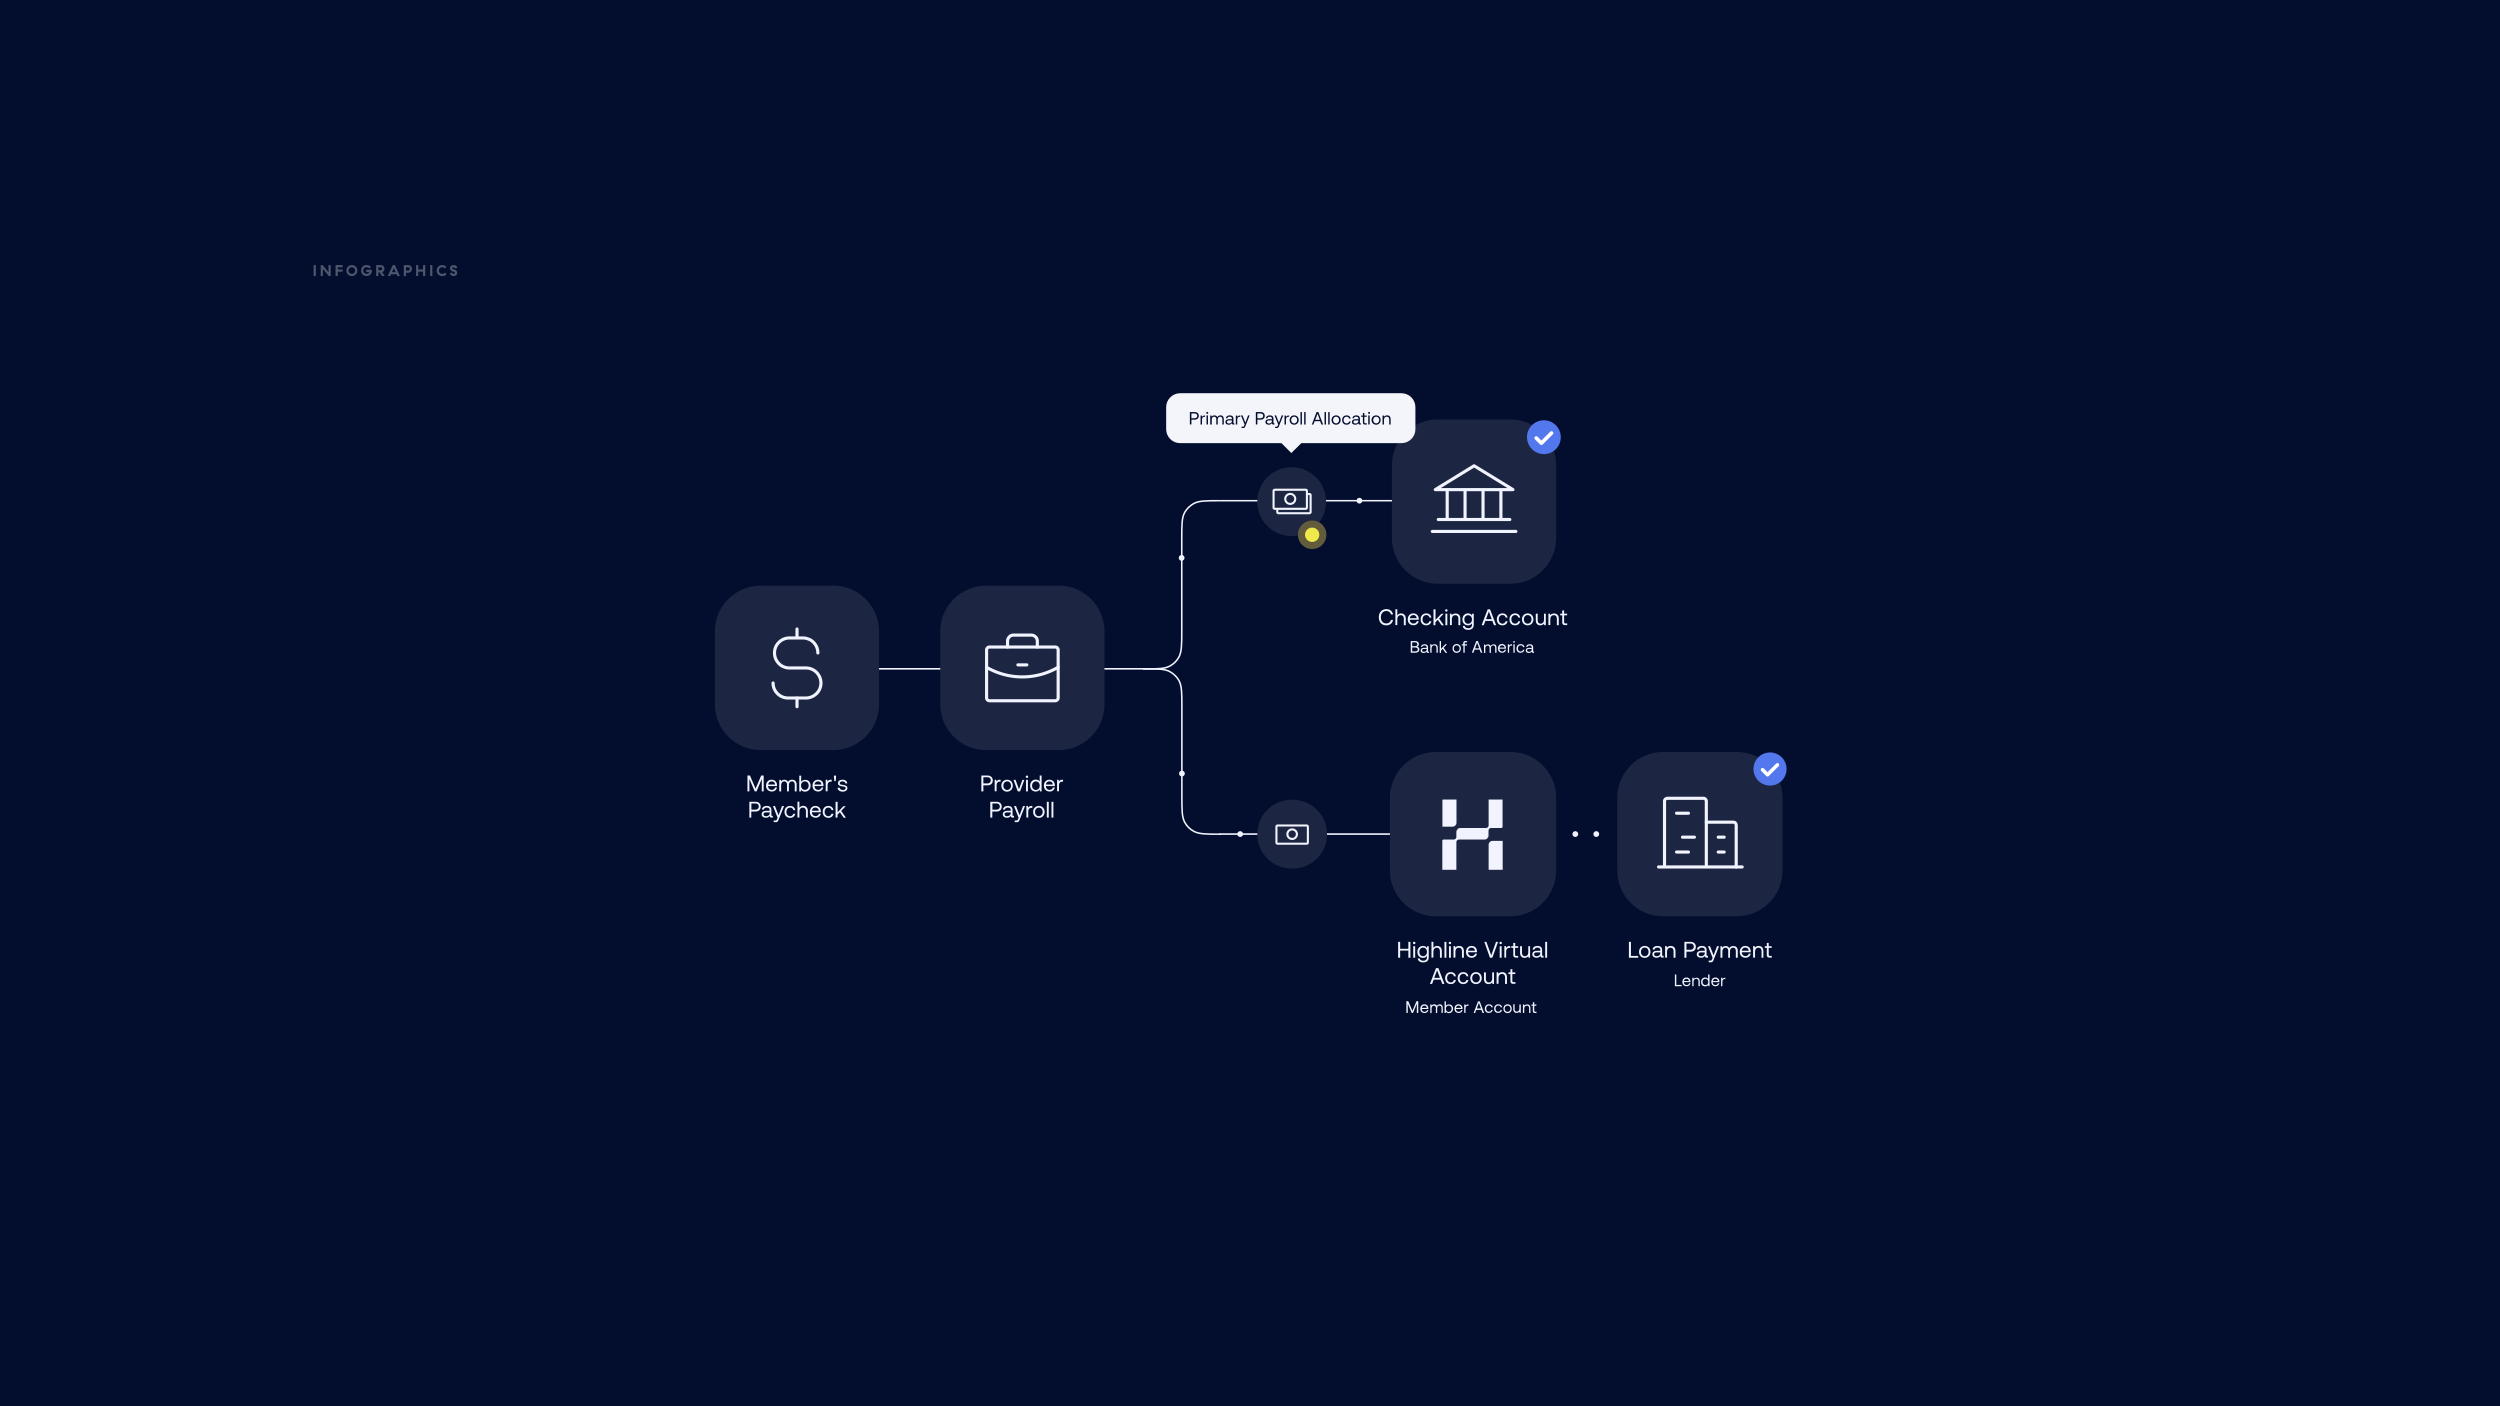 <svg width="1920" height="1080" fill="none" xmlns="http://www.w3.org/2000/svg"><path fill="#030E2E" d="M0 0h1920v1080H0z"/><path d="M937.682 384.536h144.498M625.273 513.647h253.055M878.328 513.647c10.975 0 16.462 0 20.486 2.379 2.652 1.556 4.939 3.752 6.493 6.405 2.378 4.118 2.378 9.608 2.378 20.589v68.261c0 10.98 0 16.471 2.378 20.588 1.555 2.654 3.749 4.941 6.493 6.406 4.116 2.379 9.603 2.379 20.486 2.379" stroke="#F1F4FE" stroke-width="1.2" stroke-linecap="round" stroke-linejoin="round"/><path d="M936.95 384.536c-10.974 0-16.462 0-20.486 2.379-2.652 1.556-4.938 3.752-6.493 6.405-2.378 4.118-2.378 9.608-2.378 20.588v70.458c0 10.98 0 16.471-2.378 20.588-1.554 2.654-3.749 4.941-6.493 6.405-4.115 2.38-9.603 2.379-20.486 2.379" stroke="#F1F4FE" stroke-width="1.2" stroke-linecap="round" stroke-linejoin="round"/><path d="M574.059 595.634h1.92l4.299 10.065 4.298-10.065h1.92v12.17h-1.463v-9.608l-4.024 9.608h-1.372l-4.115-9.608v9.608h-1.463v-12.17ZM588.326 603.412c0-2.654 1.738-4.575 4.207-4.575s4.116 1.555 4.207 4.209v.64h-6.859v.092c.091 1.647 1.097 2.836 2.835 2.836 1.28 0 2.195-.64 2.561-1.83h1.463c-.366 1.739-1.829 3.111-3.841 3.111-2.835 0-4.573-1.83-4.573-4.483Zm6.951-.915c-.183-1.556-1.189-2.379-2.652-2.379-1.281 0-2.47.915-2.653 2.379h5.305ZM611.829 602.68v5.124h-1.463v-5.033c0-1.738-.732-2.653-2.104-2.653-1.463 0-2.378 1.098-2.378 2.928v4.758h-1.463v-5.033c0-1.738-.823-2.653-2.103-2.653-1.464 0-2.378 1.189-2.378 3.019v4.667h-1.463v-8.876h1.188l.183 1.19c.458-.641 1.189-1.281 2.561-1.281 1.189 0 2.286.549 2.835 1.647.549-.915 1.463-1.647 3.11-1.647 1.92 0 3.475 1.098 3.475 3.843ZM622.53 603.412c0 2.745-1.829 4.575-4.298 4.575-1.464 0-2.47-.641-3.018-1.464l-.183 1.372h-1.189v-12.17h1.463v4.759c.549-.824 1.555-1.556 3.018-1.556 2.378-.091 4.207 1.556 4.207 4.484Zm-1.463 0c0-1.922-1.189-3.294-2.927-3.294-1.737 0-2.926 1.372-2.926 3.202 0 1.922 1.189 3.294 2.926 3.294 1.738 0 2.927-1.281 2.927-3.202ZM623.992 603.412c0-2.654 1.738-4.575 4.207-4.575s4.116 1.555 4.207 4.209v.64h-6.859v.092c.091 1.647 1.097 2.836 2.835 2.836 1.28 0 2.195-.64 2.561-1.83h1.28c-.366 1.739-1.829 3.111-3.841 3.111-2.652 0-4.39-1.83-4.39-4.483Zm6.859-.915c-.183-1.556-1.189-2.379-2.652-2.379-1.28 0-2.469.915-2.652 2.379h5.304ZM638.717 598.928v1.373h-.731c-1.829 0-2.378 1.555-2.378 2.928v4.483h-1.463v-8.875h1.188l.183 1.372c.458-.64 1.098-1.372 2.653-1.372h.548v.091ZM640.73 599.843l-.275-3.202c-.091-.641.275-1.099.824-1.099.64 0 .914.458.823 1.099l-.275 3.202h-1.097ZM644.844 604.876c.091 1.006 1.006 1.83 2.469 1.83 1.28 0 2.104-.549 2.104-1.373 0-1.098-1.006-1.189-2.287-1.372-2.012-.275-3.567-.641-3.567-2.471 0-1.647 1.464-2.653 3.476-2.653s3.475.915 3.658 2.836h-1.463c-.092-.915-.915-1.555-2.195-1.555-1.189 0-2.104.549-2.104 1.372 0 1.007.915 1.098 2.195 1.281 2.012.275 3.658.641 3.658 2.562 0 1.647-1.554 2.654-3.566 2.654-2.287 0-3.841-1.098-3.933-3.02h1.555v-.091ZM575.521 615.765h4.665c2.469 0 4.024 1.464 4.024 3.751 0 2.288-1.555 3.752-4.024 3.752h-3.201v4.667h-1.464v-12.17Zm1.555 1.372v4.667h3.018c1.555 0 2.652-.915 2.652-2.379s-1.006-2.379-2.56-2.379h-3.11v.091ZM593.538 626.654v1.281h-.823c-1.189 0-1.555-.549-1.555-1.373-.548.824-1.463 1.464-2.926 1.464-1.921 0-3.293-1.006-3.293-2.562 0-1.739 1.189-2.745 3.567-2.745h2.561v-.641c0-1.189-.823-1.83-2.195-1.83-1.28 0-2.104.549-2.286 1.464h-1.464c.183-1.738 1.646-2.745 3.75-2.745 2.286 0 3.567 1.098 3.567 3.203v3.843c0 .458.183.549.548.549h.549v.092Zm-2.378-2.746h-2.743c-1.281 0-2.012.458-2.012 1.465 0 .915.731 1.464 1.92 1.464 1.738 0 2.835-1.007 2.835-2.471v-.458ZM593.629 619.059h1.555l2.743 7.045 2.652-7.045h1.555l-4.115 10.34c-.549 1.464-.915 2.013-2.104 2.013h-1.737v-1.281h1.28c.823 0 .915-.183 1.28-1.007l.458-1.098-3.567-8.967ZM602.5 623.542c0-2.745 1.738-4.575 4.298-4.575 2.195 0 3.567 1.19 3.933 3.203h-1.463c-.275-1.19-1.098-1.922-2.47-1.922-1.737 0-2.835 1.373-2.835 3.294 0 1.922 1.189 3.295 2.835 3.295 1.281 0 2.104-.732 2.378-1.83h1.555c-.366 1.921-1.829 3.111-3.933 3.111-2.56-.092-4.298-1.83-4.298-4.576ZM620.425 622.993v4.942h-1.463v-4.85c0-1.83-.915-2.837-2.378-2.837-1.646 0-2.652 1.19-2.652 3.203v4.392h-1.463v-12.17h1.463v4.758c.549-.823 1.463-1.555 2.927-1.555 1.92.091 3.566 1.189 3.566 4.117ZM621.98 623.542c0-2.653 1.738-4.575 4.207-4.575 2.47 0 4.116 1.556 4.207 4.209v.641h-6.859v.091c.092 1.648 1.098 2.837 2.835 2.837 1.281 0 2.195-.64 2.561-1.83h1.463c-.366 1.739-1.829 3.111-3.841 3.111-2.835 0-4.573-1.83-4.573-4.484Zm6.86-.915c-.183-1.555-1.189-2.379-2.653-2.379-1.28 0-2.469.915-2.652 2.379h5.305ZM631.857 623.542c0-2.745 1.738-4.575 4.299-4.575 2.195 0 3.567 1.19 3.932 3.203h-1.463c-.274-1.19-1.097-1.922-2.469-1.922-1.738 0-2.835 1.373-2.835 3.294 0 1.922 1.189 3.295 2.835 3.295 1.28 0 2.103-.732 2.378-1.83h1.554c-.365 1.921-1.829 3.111-3.932 3.111-2.561-.092-4.299-1.83-4.299-4.576ZM641.826 615.765h1.463v8.052l4.481-4.667h1.738l-3.475 3.66 3.658 5.216h-1.738l-2.926-4.209-1.829 1.83v2.288h-1.464v-12.17h.092ZM753.767 595.634h4.664c2.47 0 4.024 1.464 4.024 3.752 0 2.287-1.554 3.751-4.024 3.751h-3.2v4.667h-1.555v-12.17h.091Zm1.464 1.373v4.666h3.018c1.554 0 2.652-.915 2.652-2.379s-1.006-2.379-2.561-2.379h-3.109v.092ZM768.491 598.928v1.373h-.732c-1.829 0-2.378 1.555-2.378 2.928v4.483h-1.463v-8.875h1.189l.183 1.372c.457-.64 1.097-1.372 2.652-1.372h.549v.091ZM769.041 603.412c0-2.654 1.829-4.575 4.39-4.575s4.39 1.83 4.39 4.575c0 2.653-1.829 4.575-4.39 4.575s-4.39-1.922-4.39-4.575Zm7.408 0c0-1.922-1.189-3.294-2.927-3.294-1.737 0-2.926 1.372-2.926 3.294 0 1.921 1.189 3.294 2.926 3.294 1.738-.092 2.927-1.464 2.927-3.294ZM778.369 598.928h1.555l2.652 7.229 2.652-7.229h1.464l-3.293 8.876h-1.738l-3.292-8.876ZM787.789 596.549c0-.549.366-.915.915-.915.548 0 .914.366.914.915s-.366.915-.914.915c-.549 0-.915-.366-.915-.915Zm.183 2.379h1.463v8.876h-1.463v-8.876ZM798.488 595.634h1.464v12.17h-1.281l-.183-1.464c-.548.823-1.554 1.555-3.018 1.555-2.469 0-4.298-1.647-4.298-4.575 0-2.745 1.829-4.575 4.298-4.575 1.464 0 2.47.641 3.018 1.464v-4.575Zm0 7.778c0-1.922-1.189-3.294-2.926-3.294-1.738 0-2.927 1.372-2.927 3.294 0 1.921 1.189 3.294 2.927 3.294 1.737-.092 2.926-1.373 2.926-3.294ZM801.689 603.412c0-2.654 1.738-4.575 4.207-4.575 2.47 0 4.116 1.555 4.207 4.209v.64h-6.859v.092c.092 1.647 1.098 2.836 2.835 2.836 1.281 0 2.195-.64 2.561-1.83h1.463c-.366 1.739-1.829 3.111-3.841 3.111-2.835 0-4.573-1.83-4.573-4.483Zm6.86-.915c-.183-1.556-1.189-2.379-2.653-2.379-1.28 0-2.469.915-2.652 2.379h5.305ZM816.415 598.928v1.373h-.732c-1.829 0-2.378 1.555-2.378 2.928v4.483h-1.463v-8.875h1.189l.183 1.372c.457-.64 1.097-1.372 2.652-1.372h.549v.091ZM760.627 615.765h4.664c2.469 0 4.024 1.464 4.024 3.751 0 2.288-1.555 3.752-4.024 3.752h-3.201v4.667h-1.555v-12.17h.092Zm1.554 1.372v4.667h3.018c1.555 0 2.653-.915 2.653-2.379s-1.006-2.379-2.561-2.379h-3.11v.091ZM778.735 626.654v1.281h-.823c-1.189 0-1.554-.549-1.554-1.373-.549.824-1.464 1.464-2.927 1.464-1.921 0-3.292-1.006-3.292-2.562 0-1.739 1.189-2.745 3.566-2.745h2.561v-.641c0-1.189-.823-1.83-2.195-1.83-1.28 0-2.103.549-2.286 1.464h-1.463c.182-1.738 1.646-2.745 3.749-2.745 2.287 0 3.567 1.098 3.567 3.203v3.843c0 .458.183.549.549.549h.548v.092Zm-2.469-2.746h-2.744c-1.28 0-2.012.458-2.012 1.465 0 .915.732 1.464 1.921 1.464 1.738 0 2.835-1.007 2.835-2.471v-.458ZM778.734 619.059h1.555l2.744 7.046 2.652-7.046h1.555l-4.116 10.34c-.549 1.464-.914 2.013-2.103 2.013h-1.738v-1.281h1.28c.824 0 .915-.183 1.281-1.007l.457-1.098-3.567-8.967ZM792.819 619.059v1.372h-.732c-1.829 0-2.378 1.556-2.378 2.928v4.484h-1.463v-8.876h1.189l.183 1.373c.457-.641 1.097-1.373 2.652-1.373h.549v.092ZM793.459 623.542c0-2.653 1.829-4.575 4.39-4.575s4.39 1.83 4.39 4.575c0 2.654-1.829 4.576-4.39 4.576-2.652-.092-4.39-1.922-4.39-4.576Zm7.316 0c0-1.921-1.189-3.294-2.926-3.294-1.738 0-2.927 1.373-2.927 3.294 0 1.922 1.189 3.295 2.927 3.295 1.737-.092 2.926-1.464 2.926-3.295ZM803.977 615.765h1.463v12.17h-1.463v-12.17ZM807.543 615.765h1.463v12.17h-1.463v-12.17ZM1058.95 474.026c0-3.66 2.29-6.222 5.76-6.222 2.66 0 4.67 1.556 5.12 4.118h-1.55c-.46-1.647-1.74-2.654-3.57-2.654-2.56 0-4.2 2.013-4.2 4.758 0 2.837 1.55 4.758 4.11 4.758 1.92 0 3.2-1.006 3.66-2.653h1.55c-.45 2.562-2.46 4.117-5.21 4.117-3.47 0-5.67-2.47-5.67-6.222ZM1079.62 475.216v4.941h-1.46v-4.85c0-1.83-.92-2.836-2.38-2.836-1.65 0-2.65 1.189-2.65 3.202v4.392h-1.47v-12.169h1.47v4.758c.55-.824 1.46-1.556 2.92-1.556 1.92.092 3.57 1.19 3.57 4.118ZM1081.17 475.673c0-2.653 1.74-4.575 4.21-4.575 2.47 0 4.12 1.556 4.21 4.209v.641h-6.86v.091c.09 1.647 1.1 2.837 2.83 2.837 1.28 0 2.2-.641 2.56-1.83h1.47c-.37 1.738-1.83 3.111-3.84 3.111-2.84.091-4.58-1.739-4.58-4.484Zm6.86-.915c-.18-1.555-1.19-2.379-2.65-2.379-1.28 0-2.47.915-2.65 2.379h5.3ZM1091.05 475.673c0-2.745 1.74-4.575 4.3-4.575 2.2 0 3.57 1.19 3.93 3.203h-1.46c-.27-1.19-1.1-1.922-2.47-1.922-1.74 0-2.83 1.373-2.83 3.294 0 1.922 1.18 3.294 2.83 3.294 1.28 0 2.1-.732 2.38-1.83h1.55c-.36 1.922-1.83 3.111-3.93 3.111-2.56 0-4.3-1.738-4.3-4.575ZM1101.02 467.987h1.46v8.052l4.49-4.666h1.73l-3.47 3.66 3.66 5.215h-1.74l-2.93-4.209-1.83 1.83v2.288h-1.46v-12.17h.09ZM1109.89 468.811c0-.549.37-.915.92-.915.54 0 .91.366.91.915s-.37.915-.91.915c-.55 0-.92-.366-.92-.915Zm.18 2.47h1.47v8.876h-1.47v-8.876ZM1121.51 475.216v4.941h-1.47v-4.85c0-1.83-.82-2.836-2.38-2.836-1.64 0-2.65 1.189-2.65 3.202v4.392h-1.46v-8.784h1.19l.18 1.19c.55-.641 1.46-1.281 2.93-1.281 2.1 0 3.66 1.098 3.66 4.026ZM1130.65 471.281h1.19v8.418c0 2.563-1.37 4.027-4.39 4.027-2.29 0-3.84-1.098-4.02-3.02h1.46c.27 1.098 1.19 1.739 2.74 1.739 1.83 0 2.84-.824 2.84-2.837v-1.007c-.55 1.007-1.56 1.647-3.02 1.647-2.47 0-4.3-1.647-4.3-4.575 0-2.745 1.83-4.575 4.3-4.575 1.46 0 2.47.641 3.02 1.647l.18-1.464Zm-.18 4.484c0-1.922-1.19-3.294-2.93-3.294-1.74 0-2.92 1.372-2.92 3.294 0 1.921 1.18 3.294 2.92 3.294 1.74-.092 2.93-1.464 2.93-3.294ZM1137.88 480.157l4.66-12.17h1.83l4.66 12.17h-1.64l-1.28-3.294h-5.31l-1.28 3.294h-1.64Zm3.38-4.667h4.39l-2.19-5.856-2.2 5.856ZM1149.58 475.673c0-2.745 1.74-4.575 4.3-4.575 2.2 0 3.57 1.19 3.93 3.203h-1.46c-.27-1.19-1.1-1.922-2.47-1.922-1.74 0-2.83 1.373-2.83 3.294 0 1.922 1.18 3.294 2.83 3.294 1.28 0 2.1-.732 2.38-1.83h1.55c-.36 1.922-1.83 3.111-3.93 3.111-2.56 0-4.3-1.738-4.3-4.575ZM1159.28 475.673c0-2.745 1.73-4.575 4.3-4.575 2.19 0 3.56 1.19 3.93 3.203h-1.46c-.28-1.19-1.1-1.922-2.47-1.922-1.74 0-2.84 1.373-2.84 3.294 0 1.922 1.19 3.294 2.84 3.294 1.28 0 2.1-.732 2.37-1.83h1.56c-.37 1.922-1.83 3.111-3.93 3.111-2.66 0-4.3-1.738-4.3-4.575ZM1168.88 475.673c0-2.653 1.83-4.575 4.39-4.575 2.56 0 4.39 1.83 4.39 4.575 0 2.654-1.83 4.575-4.39 4.575-2.56 0-4.39-1.83-4.39-4.575Zm7.32 0c0-1.921-1.19-3.294-2.93-3.294-1.74 0-2.93 1.373-2.93 3.294 0 1.922 1.19 3.294 2.93 3.294 1.74 0 2.93-1.372 2.93-3.294ZM1185.71 471.281h1.46v8.876h-1.19l-.18-1.19c-.55.641-1.37 1.281-2.84 1.281-1.92 0-3.47-1.098-3.47-4.026v-4.941h1.46v4.85c0 1.83.82 2.836 2.29 2.836 1.64 0 2.56-1.189 2.56-3.202v-4.484h-.09ZM1197.14 475.216v4.941h-1.47v-4.85c0-1.83-.82-2.836-2.37-2.836-1.65 0-2.66 1.189-2.66 3.202v4.392h-1.46v-8.784h1.19l.18 1.19c.55-.641 1.47-1.281 2.93-1.281 2.01 0 3.66 1.098 3.66 4.026ZM1199.79 472.562h-1.55v-1.281h1.55v-2.47h1.46v2.47h2.29v1.281h-2.29v5.216c0 .732.28 1.006 1.01 1.006h1.37v1.281h-1.55c-1.74 0-2.29-.732-2.29-2.287v-5.216ZM1083.46 492.327h3.2c1.92 0 3.02.915 3.02 2.379 0 1.006-.55 1.647-1.37 1.921.91.183 1.74.824 1.74 2.105 0 1.556-1.1 2.562-3.3 2.562h-3.29v-8.967Zm1.1 1.006v2.928h2.1c1.19 0 1.83-.549 1.83-1.464 0-.915-.64-1.464-1.83-1.464h-2.1Zm0 3.935v3.02h2.19c1.38 0 2.11-.549 2.11-1.464 0-1.007-.83-1.556-2.11-1.556h-2.19ZM1097.45 500.379v1.007h-.64c-.91 0-1.19-.366-1.19-1.007-.36.549-1.09 1.098-2.19 1.098-1.46 0-2.38-.732-2.38-1.921 0-1.282.92-2.014 2.65-2.014h1.92v-.457c0-.824-.64-1.373-1.64-1.373-.92 0-1.56.458-1.65 1.098h-1c.18-1.281 1.18-2.013 2.74-2.013 1.64 0 2.65.824 2.65 2.379v2.837c0 .366.09.458.46.458h.27v-.092Zm-1.83-2.013h-2.01c-.91 0-1.46.366-1.46 1.098 0 .641.55 1.098 1.46 1.098 1.28 0 2.1-.732 2.1-1.83v-.366h-.09ZM1104.22 497.634v3.66h-1.01v-3.569c0-1.372-.64-2.104-1.73-2.104-1.19 0-2.01.915-2.01 2.379v3.294h-1.01v-6.497h.91l.19.915c.36-.457 1-.915 2.19-.915 1.28-.091 2.47.732 2.47 2.837ZM1105.68 492.327h1.01v5.947l3.29-3.477h1.28l-2.56 2.745 2.75 3.844h-1.29l-2.19-3.112-1.28 1.373v1.739h-1.01v-9.059ZM1115.56 498c0-2.013 1.37-3.386 3.2-3.386s3.2 1.373 3.2 3.386-1.37 3.386-3.2 3.386-3.2-1.373-3.2-3.386Zm5.4 0c0-1.373-.92-2.379-2.2-2.379-1.28 0-2.19 1.006-2.19 2.379s.91 2.379 2.19 2.379c1.28.092 2.2-.915 2.2-2.379ZM1122.6 494.797h1.19v-.732c0-1.189.46-1.738 1.74-1.738h1.19v1.006h-1.1c-.55 0-.73.183-.73.732v.732h1.83v.915h-1.83v5.582h-1.01v-5.582h-1.19v-.915h-.09ZM1130.38 501.294l3.38-8.967h1.28l3.38 8.967h-1.18l-.92-2.379h-3.84l-.91 2.379h-1.19Zm2.47-3.386h3.2l-1.65-4.3-1.55 4.3ZM1149.31 497.542v3.752h-1.01v-3.66c0-1.281-.55-1.922-1.55-1.922-1.1 0-1.74.824-1.74 2.196v3.478H1144v-3.661c0-1.281-.55-1.921-1.55-1.921-1.1 0-1.74.915-1.74 2.196v3.477h-1v-6.497h.91l.18.915c.37-.457.92-1.006 1.92-1.006.92 0 1.65.366 2.11 1.281.36-.732 1.09-1.281 2.28-1.281 1.1-.183 2.2.549 2.2 2.653ZM1150.41 498c0-2.013 1.28-3.386 3.11-3.386 1.82 0 3.01 1.19 3.11 3.111v.458h-5.03v.092c0 1.281.82 2.104 2.1 2.104.91 0 1.64-.457 1.83-1.372h1.1c-.28 1.281-1.38 2.287-2.84 2.287-2.1.092-3.38-1.281-3.38-3.294Zm5.12-.641c-.09-1.098-.92-1.738-1.92-1.738-1.01 0-1.83.732-1.92 1.738h3.84ZM1161.29 494.797v1.007h-.55c-1.37 0-1.74 1.098-1.74 2.196v3.294h-1v-6.497h.91l.18 1.007c.28-.458.83-1.007 2.02-1.007h.18ZM1162.11 492.967c0-.366.28-.64.64-.64.37 0 .64.274.64.64s-.27.641-.64.641c-.27.091-.64-.183-.64-.641Zm.18 1.83h1.01v6.497h-1.01v-6.497ZM1164.67 498.091c0-2.013 1.28-3.385 3.2-3.385 1.65 0 2.65.915 2.93 2.287h-1.1c-.18-.915-.82-1.372-1.83-1.372-1.28 0-2.1 1.006-2.1 2.379 0 1.372.82 2.379 2.1 2.379.92 0 1.56-.549 1.74-1.373h1.1c-.28 1.373-1.28 2.288-2.93 2.288-1.83.092-3.11-1.189-3.11-3.203ZM1178.12 500.379v1.007h-.55c-.92 0-1.19-.366-1.19-1.007-.37.549-1.1 1.098-2.2 1.098-1.46 0-2.37-.732-2.37-1.921 0-1.282.91-2.014 2.65-2.014h1.92v-.457c0-.824-.64-1.373-1.65-1.373-.91 0-1.55.458-1.64 1.098h-1.01c.18-1.281 1.19-2.013 2.74-2.013 1.65 0 2.66.824 2.66 2.379v2.837c0 .366.09.458.45.458h.19v-.092Zm-1.83-2.013h-2.01c-.92 0-1.47.366-1.47 1.098 0 .641.55 1.098 1.47 1.098 1.28 0 2.1-.732 2.1-1.83v-.366h-.09ZM1080.17 768.941h1.37l3.2 7.412 3.11-7.412h1.37v8.967h-1.1v-7.045l-2.92 7.045h-1.01l-3.02-7.045v7.045h-1.09v-8.967h.09ZM1090.78 774.706c0-2.013 1.28-3.386 3.1-3.386 1.83 0 3.02 1.19 3.11 3.111v.458h-5.03v.091c0 1.281.83 2.105 2.11 2.105.91 0 1.64-.458 1.83-1.373h1.09a2.856 2.856 0 0 1-2.83 2.288c-2.1 0-3.38-1.281-3.38-3.294Zm5.03-.641c-.1-1.098-.92-1.738-1.93-1.738-1 0-1.82.732-1.92 1.738h3.85ZM1108.06 774.157v3.752h-1v-3.661c0-1.281-.55-1.921-1.56-1.921-1.1 0-1.74.823-1.74 2.196V778h-1v-3.66c0-1.281-.55-1.922-1.56-1.922-1.09 0-1.73.915-1.73 2.196v3.478h-1.01v-6.68h.91l.19.915c.36-.458.91-1.007 1.92-1.007.91 0 1.64.366 2.1 1.281.37-.732 1.1-1.281 2.29-1.281 1.09 0 2.19.824 2.19 2.837ZM1115.93 774.706c0 2.013-1.37 3.386-3.11 3.386-1.1 0-1.83-.458-2.29-1.099l-.18 1.007h-.92v-8.967h1.01v3.477c.46-.641 1.1-1.098 2.29-1.098 1.83-.092 3.2 1.189 3.2 3.294Zm-1.1 0c0-1.464-.92-2.379-2.2-2.379-1.28 0-2.19 1.006-2.19 2.379 0 1.464.91 2.471 2.19 2.471 1.38-.092 2.2-1.099 2.2-2.471ZM1117.02 774.706c0-2.013 1.28-3.386 3.11-3.386 1.83 0 3.02 1.19 3.11 3.111v.458h-5.03v.091c0 1.281.83 2.105 2.11 2.105.91 0 1.64-.458 1.82-1.373h1.1a2.856 2.856 0 0 1-2.83 2.288c-2.11 0-3.39-1.281-3.39-3.294Zm5.03-.641c-.09-1.098-.91-1.738-1.92-1.738-1 0-1.83.732-1.92 1.738h3.84ZM1127.82 771.412v1.006h-.55c-1.37 0-1.74 1.098-1.74 2.196v3.294h-1.01v-6.496h.92l.18 1.006c.28-.457.82-1.006 2.01-1.006h.19ZM1131.75 778l3.38-8.967h1.28l3.39 8.967h-1.19l-.92-2.379h-3.93l-.91 2.379h-1.1Zm2.47-3.477h3.2l-1.65-4.301-1.55 4.301ZM1140.34 774.706c0-2.013 1.28-3.386 3.2-3.386 1.65 0 2.66.915 2.93 2.288h-1.1c-.18-.915-.82-1.373-1.83-1.373-1.28 0-2.1 1.007-2.1 2.379 0 1.373.82 2.379 2.1 2.379.92 0 1.56-.549 1.74-1.372h1.1c-.27 1.372-1.28 2.288-2.93 2.288-1.83.091-3.11-1.19-3.11-3.203ZM1147.48 774.706c0-2.013 1.28-3.386 3.2-3.386 1.65 0 2.65.915 2.93 2.288h-1.1c-.18-.915-.82-1.373-1.83-1.373-1.28 0-2.1 1.007-2.1 2.379 0 1.373.82 2.379 2.1 2.379.91 0 1.55-.549 1.74-1.372h1.09c-.27 1.372-1.28 2.288-2.92 2.288-1.83.091-3.11-1.19-3.11-3.203ZM1154.61 774.706c0-2.013 1.37-3.386 3.2-3.386s3.2 1.373 3.2 3.386-1.37 3.386-3.2 3.386-3.2-1.373-3.2-3.386Zm5.4 0c0-1.373-.92-2.379-2.2-2.379-1.28 0-2.19 1.006-2.19 2.379 0 1.372.91 2.379 2.19 2.379 1.28 0 2.2-1.007 2.2-2.379ZM1166.96 771.412h1v6.496h-.91l-.18-.915c-.37.458-1.01.915-2.11.915-1.46 0-2.56-.823-2.56-3.019v-3.66h1.01v3.568c0 1.373.64 2.105 1.74 2.105 1.19 0 1.92-.915 1.92-2.379v-3.111h.09ZM1175.37 774.34V778h-1v-3.569c0-1.372-.65-2.104-1.74-2.104-1.19 0-2.01.915-2.01 2.379V778h-1.01v-6.588h.91l.19.915c.36-.458 1-.915 2.19-.915 1.28-.092 2.47.732 2.47 2.928ZM1177.29 772.418h-1.19v-.915h1.19v-1.83h1.01v1.83h1.64v.915h-1.64v3.843c0 .549.18.732.73.732h1.01V778h-1.1c-1.28 0-1.74-.549-1.74-1.739v-3.843h.09ZM1286.31 757.412v-8.968h1.09v7.961h4.12v1.007h-5.21ZM1292.07 754.118c0-2.013 1.28-3.386 3.11-3.386 1.83 0 3.02 1.19 3.11 3.111v.458h-5.03v.091c0 1.281.82 2.105 2.1 2.105.92 0 1.65-.458 1.83-1.373h1.1c-.28 1.281-1.37 2.288-2.84 2.288-2.1.091-3.38-1.281-3.38-3.294Zm5.03-.641c-.09-1.098-.92-1.738-1.92-1.738-1.01 0-1.83.732-1.92 1.738h3.84ZM1305.42 753.752v3.66h-1.01v-3.569c0-1.372-.64-2.104-1.73-2.104-1.19 0-2.02.915-2.02 2.379v3.294h-1v-6.497h.91l.19.915c.36-.457 1-.915 2.19-.915 1.28-.091 2.47.732 2.47 2.837ZM1311.91 748.444h1.01v8.968h-.92l-.18-1.007c-.46.641-1.1 1.098-2.28 1.098-1.83 0-3.11-1.189-3.11-3.385 0-2.013 1.37-3.386 3.11-3.386 1.09 0 1.82.458 2.28 1.098v-3.386h.09Zm0 5.765c0-1.464-.91-2.47-2.19-2.47-1.28 0-2.2 1.006-2.2 2.379 0 1.372.92 2.379 2.2 2.379 1.37.091 2.19-.915 2.19-2.288ZM1314.29 754.118c0-2.013 1.28-3.386 3.11-3.386 1.83 0 3.02 1.19 3.11 3.111v.458h-5.12v.091c0 1.281.82 2.105 2.1 2.105.92 0 1.65-.458 1.83-1.373h1.1c-.28 1.281-1.37 2.288-2.84 2.288-2.01.091-3.29-1.281-3.29-3.294Zm5.03-.641c-.09-1.098-.91-1.738-1.92-1.738-1.01 0-1.83.732-1.92 1.738h3.84ZM1325.08 750.915v1.007h-.55c-1.37 0-1.73 1.098-1.73 2.196v3.294h-1.01v-6.497h.92l.18 1.007c.27-.458.82-1.007 2.01-1.007h.18ZM1073.77 723.373h1.55v5.307h6.31v-5.307h1.56v12.169h-1.56v-5.49h-6.31v5.49h-1.55v-12.169ZM1085.2 724.196c0-.549.36-.915.91-.915s.92.366.92.915-.37.915-.92.915-.91-.366-.91-.915Zm.18 2.471h1.46v8.875h-1.46v-8.875ZM1096.08 726.667h1.19v8.418c0 2.562-1.37 4.026-4.39 4.026-2.29 0-3.84-1.098-4.02-3.02h1.46c.27 1.099 1.19 1.739 2.74 1.739 1.83 0 2.84-.823 2.84-2.837v-1.006c-.55 1.006-1.56 1.647-3.02 1.647-2.47 0-4.3-1.647-4.3-4.575 0-2.745 1.83-4.575 4.3-4.575 1.46 0 2.47.64 3.02 1.647l.18-1.464Zm-.18 4.392c0-1.922-1.19-3.294-2.93-3.294-1.74 0-2.92 1.372-2.92 3.294 0 1.921 1.18 3.294 2.92 3.294s2.93-1.373 2.93-3.294ZM1107.33 730.601v4.941h-1.46v-4.849c0-1.83-.92-2.837-2.38-2.837-1.65 0-2.65 1.19-2.65 3.203v4.392h-1.47v-12.17h1.47v4.758c.55-.823 1.46-1.555 2.92-1.555 1.92.091 3.57 1.098 3.57 4.117ZM1109.34 723.373h1.47v12.169h-1.47v-12.169ZM1112.63 724.196c0-.549.37-.915.92-.915s.91.366.91.915-.36.915-.91.915-.92-.366-.92-.915Zm.19 2.471h1.46v8.875h-1.46v-8.875ZM1124.25 730.601v4.941h-1.46v-4.849c0-1.83-.83-2.837-2.38-2.837-1.65 0-2.65 1.19-2.65 3.203v4.392h-1.47v-8.876h1.19l.18 1.19c.55-.641 1.47-1.281 2.93-1.281 2.1.091 3.66 1.098 3.66 4.117ZM1125.89 731.059c0-2.654 1.74-4.575 4.21-4.575 2.47 0 4.12 1.555 4.21 4.209v.64h-6.86v.092c.09 1.647 1.1 2.836 2.83 2.836 1.28 0 2.2-.64 2.57-1.83h1.46c-.37 1.739-1.83 3.111-3.84 3.111-2.84.092-4.58-1.738-4.58-4.483Zm6.86-.915c-.18-1.556-1.19-2.379-2.65-2.379-1.28 0-2.47.915-2.65 2.379h5.3ZM1139.98 723.373h1.55l3.75 10.339 3.66-10.339h1.56l-4.39 12.169h-1.83l-4.3-12.169ZM1151.59 724.196c0-.549.37-.915.92-.915s.91.366.91.915-.36.915-.91.915-.92-.366-.92-.915Zm.19 2.471h1.46v8.875h-1.46v-8.875ZM1159.83 726.667v1.372h-.74c-1.83 0-2.37 1.556-2.37 2.928v4.484h-1.38v-8.876h1.19l.19 1.373c.45-.641 1.09-1.373 2.65-1.373h.46v.092ZM1162.2 727.948h-1.55v-1.281h1.55v-2.471h1.47v2.471h2.28v1.281h-2.38v5.215c0 .732.28 1.007 1.01 1.007h1.37v1.281h-1.46c-1.74 0-2.29-.732-2.29-2.288v-5.215ZM1173.63 726.667h1.47v8.875h-1.19l-.18-1.189c-.55.64-1.38 1.281-2.84 1.281-1.92 0-3.47-1.098-3.47-4.026v-4.941h1.46v4.849c0 1.83.82 2.837 2.29 2.837 1.64 0 2.56-1.19 2.56-3.203v-4.483h-.1ZM1185.43 734.17v1.281h-.82c-1.19 0-1.56-.549-1.56-1.373-.54.824-1.46 1.464-2.92 1.464-1.92 0-3.29-1.006-3.29-2.562 0-1.738 1.18-2.745 3.56-2.745h2.56v-.64c0-1.19-.82-1.83-2.19-1.83-1.28 0-2.1.549-2.29 1.464h-1.46c.18-1.739 1.65-2.745 3.75-2.745 2.28 0 3.57 1.098 3.57 3.202v3.843c0 .458.18.549.54.549h.55v.092Zm-2.47-2.745h-2.74c-1.28 0-2.01.457-2.01 1.464 0 .915.73 1.464 1.92 1.464 1.74 0 2.83-1.007 2.83-2.471v-.457ZM1186.71 723.373h1.47v12.169h-1.47v-12.169ZM1098.19 755.673l4.66-12.17h1.83l4.66 12.17h-1.64l-1.28-3.294h-5.31l-1.28 3.294h-1.64Zm3.29-4.666h4.39l-2.2-5.857-2.19 5.857ZM1109.89 751.19c0-2.746 1.74-4.576 4.3-4.576 2.2 0 3.57 1.19 3.93 3.203h-1.46c-.27-1.19-1.1-1.922-2.47-1.922-1.74 0-2.83 1.373-2.83 3.295 0 1.921 1.18 3.294 2.83 3.294 1.28 0 2.1-.732 2.38-1.83h1.55c-.36 1.921-1.83 3.111-3.93 3.111-2.65 0-4.3-1.83-4.3-4.575ZM1119.49 751.19c0-2.746 1.74-4.576 4.3-4.576 2.2 0 3.57 1.19 3.94 3.203h-1.47c-.27-1.19-1.1-1.922-2.47-1.922-1.74 0-2.83 1.373-2.83 3.295 0 1.921 1.19 3.294 2.83 3.294 1.28 0 2.11-.732 2.38-1.83h1.56c-.37 1.921-1.83 3.111-3.94 3.111-2.56 0-4.3-1.83-4.3-4.575ZM1129.19 751.19c0-2.654 1.83-4.576 4.39-4.576 2.56 0 4.39 1.83 4.39 4.576 0 2.653-1.83 4.575-4.39 4.575-2.56 0-4.39-1.83-4.39-4.575Zm7.32 0c0-1.922-1.19-3.295-2.93-3.295-1.74 0-2.93 1.373-2.93 3.295 0 1.921 1.19 3.294 2.93 3.294 1.74 0 2.93-1.373 2.93-3.294ZM1145.92 746.797h1.47v8.876h-1.19l-.18-1.189c-.55.64-1.38 1.281-2.84 1.281-1.92 0-3.47-1.098-3.47-4.026v-4.942h1.46v4.85c0 1.83.82 2.837 2.28 2.837 1.65 0 2.57-1.19 2.57-3.203v-4.484h-.1ZM1157.36 750.732v4.941h-1.47v-4.849c0-1.831-.82-2.837-2.37-2.837-1.65 0-2.66 1.189-2.66 3.203v4.392h-1.46v-8.876h1.19l.18 1.189c.55-.64 1.47-1.281 2.93-1.281 2.1.092 3.66 1.098 3.66 4.118ZM1160.01 748.078h-1.55v-1.281h1.55v-2.47h1.46v2.47h2.29v1.281h-2.29v5.216c0 .732.28 1.007 1.01 1.007h1.37v1.281h-1.55c-1.74 0-2.29-.732-2.29-2.288v-5.216ZM1251.01 735.542v-12.169h1.55v10.797h5.58v1.372h-7.13ZM1258.78 731.059c0-2.654 1.83-4.575 4.39-4.575 2.56 0 4.39 1.83 4.39 4.575 0 2.653-1.83 4.575-4.39 4.575-2.56 0-4.39-1.83-4.39-4.575Zm7.32 0c0-1.922-1.19-3.294-2.93-3.294-1.74 0-2.93 1.372-2.93 3.294 0 1.921 1.19 3.294 2.93 3.294 1.74 0 2.93-1.373 2.93-3.294ZM1277.62 734.17v1.281h-.82c-1.19 0-1.56-.549-1.56-1.373-.55.824-1.46 1.464-2.93 1.464-1.92 0-3.29-1.006-3.29-2.562 0-1.738 1.19-2.745 3.57-2.745h2.56v-.64c0-1.19-.82-1.83-2.2-1.83-1.28 0-2.1.549-2.28 1.464h-1.47c.19-1.739 1.65-2.745 3.75-2.745 2.29 0 3.57 1.098 3.57 3.202v3.843c0 .458.18.549.55.549h.55v.092Zm-2.47-2.745h-2.74c-1.29 0-2.02.457-2.02 1.464 0 .915.73 1.464 1.92 1.464 1.74 0 2.84-1.007 2.84-2.471v-.457ZM1286.77 730.601v4.941h-1.47v-4.849c0-1.83-.82-2.837-2.38-2.837-1.64 0-2.65 1.19-2.65 3.203v4.392h-1.46v-8.876h1.19l.18 1.19c.55-.641 1.46-1.281 2.93-1.281 2.1.091 3.66 1.098 3.66 4.117ZM1293.71 723.373h4.67c2.47 0 4.02 1.464 4.02 3.751 0 2.288-1.55 3.752-4.02 3.752h-3.2v4.666h-1.56v-12.169h.09Zm1.47 1.372v4.667h3.02c1.55 0 2.65-.915 2.65-2.379s-1.01-2.379-2.56-2.379h-3.11v.091ZM1311.73 734.17v1.281h-.82c-1.19 0-1.56-.549-1.56-1.373-.55.824-1.46 1.464-2.92 1.464-1.92 0-3.3-1.006-3.3-2.562 0-1.738 1.19-2.745 3.57-2.745h2.56v-.64c0-1.19-.82-1.83-2.19-1.83-1.28 0-2.11.549-2.29 1.464h-1.46c.18-1.739 1.64-2.745 3.75-2.745 2.28 0 3.56 1.098 3.56 3.202v3.843c0 .458.19.549.55.549h.55v.092Zm-2.47-2.745h-2.74c-1.28 0-2.01.457-2.01 1.464 0 .915.73 1.464 1.92 1.464 1.73 0 2.83-1.007 2.83-2.471v-.457ZM1311.73 726.667h1.56l2.74 7.045 2.65-7.045h1.56l-4.12 10.34c-.55 1.464-.91 2.013-2.1 2.013h-1.74v-1.281h1.28c.82 0 .92-.183 1.28-1.007l.46-1.098-3.57-8.967ZM1334.59 730.418v5.125h-1.46v-5.033c0-1.739-.73-2.654-2.1-2.654-1.47 0-2.38 1.098-2.38 2.928v4.759h-1.37v-5.033c0-1.739-.82-2.654-2.1-2.654-1.47 0-2.38 1.19-2.38 3.02v4.667h-1.47v-8.876h1.19l.19 1.189c.45-.64 1.18-1.281 2.56-1.281 1.19 0 2.28.549 2.83 1.647.55-.915 1.46-1.647 3.11-1.647 1.92 0 3.38 1.007 3.38 3.843ZM1336.15 731.059c0-2.654 1.74-4.575 4.21-4.575 2.47 0 4.11 1.555 4.2 4.209v.64h-6.85v.092c.09 1.647 1.09 2.836 2.83 2.836 1.28 0 2.2-.64 2.56-1.83h1.46c-.36 1.739-1.82 3.111-3.84 3.111-2.83.092-4.57-1.738-4.57-4.483Zm6.86-.915c-.18-1.556-1.19-2.379-2.65-2.379-1.28 0-2.47.915-2.65 2.379h5.3ZM1354.26 730.601v4.941h-1.37v-4.849c0-1.83-.83-2.837-2.38-2.837-1.65 0-2.65 1.19-2.65 3.203v4.392h-1.47v-8.876h1.19l.18 1.19c.55-.641 1.47-1.281 2.93-1.281 2.01.091 3.57 1.098 3.57 4.117ZM1356.91 727.948h-1.55v-1.281h1.55v-2.471h1.46v2.471h2.29v1.281h-2.29v5.215c0 .732.28 1.007 1.01 1.007h1.37v1.281h-1.55c-1.74 0-2.29-.732-2.29-2.288v-5.215Z" fill="#F1F4FE"/><path d="M584.21 449.778h55.696c19.48 0 35.21 15.738 35.21 35.229v55.817c0 19.49-15.73 35.228-35.21 35.228H584.21c-19.48 0-35.21-15.83-35.21-35.228v-55.817c0-19.399 15.73-35.229 35.21-35.229ZM757.333 449.778h55.696c19.48 0 35.21 15.738 35.21 35.229v55.817c0 19.49-15.73 35.228-35.21 35.228h-55.696c-19.48 0-35.21-15.738-35.21-35.228v-55.817c0-19.399 15.73-35.229 35.21-35.229ZM992.007 358.823c14.543 0 26.433 11.804 26.433 26.445 0 14.549-11.8 26.444-26.433 26.444-14.542 0-26.431-11.804-26.431-26.444 0-14.641 11.798-26.445 26.431-26.445ZM1104.22 322.131h55.7c19.48 0 35.21 15.738 35.21 35.228v55.726c0 19.49-15.73 35.229-35.21 35.229h-55.7c-19.48 0-35.21-15.739-35.21-35.229v-55.726c0-19.49 15.73-35.228 35.21-35.228Z" fill="#1C2643"/><path d="M936.951 640.562h253.059" stroke="#F1F4FE" stroke-width="1.2" stroke-linecap="round" stroke-linejoin="round"/><path d="M992.007 614.209h.731c14.542 0 26.432 11.804 26.432 26.445 0 14.549-11.8 26.444-26.432 26.444h-.731c-14.542 0-26.431-11.804-26.431-26.444 0-14.641 11.798-26.445 26.431-26.445ZM1102.76 577.516h57.16c19.48 0 35.21 15.739 35.21 35.229v55.726c0 19.49-15.73 35.228-35.21 35.228h-57.25c-19.48 0-35.21-15.738-35.21-35.228v-55.726c.09-19.49 15.82-35.229 35.3-35.229ZM1277.25 577.516h56.52c19.48 0 35.21 15.739 35.21 35.229v55.726c0 19.49-15.73 35.228-35.21 35.228h-56.52c-19.48 0-35.21-15.738-35.21-35.228v-55.726c.09-19.49 15.82-35.229 35.21-35.229Z" fill="#1C2643"/><path d="M1102.3 376.026h59.63l-29.82-18.301-29.81 18.301ZM1111.45 376.026v22.967M1125.16 376.026v22.967M1138.97 376.026v22.967M1152.69 376.026v22.967M1104.59 398.993h54.96M1100.01 408.144h64.2" stroke="#F1F4FE" stroke-width="2.4" stroke-linecap="round" stroke-linejoin="round"/><path d="M907.685 596.274a2.196 2.196 0 1 0-.001-4.391 2.196 2.196 0 0 0 .001 4.391ZM952.406 642.758a2.196 2.196 0 1 0-.001-4.391 2.196 2.196 0 0 0 .001 4.391ZM907.502 430.654a2.195 2.195 0 0 0 2.194-2.196 2.196 2.196 0 1 0-2.194 2.196ZM1209.85 642.758c1.21 0 2.2-.983 2.2-2.196s-.99-2.196-2.2-2.196c-1.21 0-2.19.983-2.19 2.196s.98 2.196 2.19 2.196ZM1225.95 642.758c1.21 0 2.19-.983 2.19-2.196s-.98-2.196-2.19-2.196c-1.22 0-2.2.983-2.2 2.196s.98 2.196 2.2 2.196ZM1044.04 386.732c1.22 0 2.2-.983 2.2-2.196a2.195 2.195 0 1 0-4.39 0c0 1.213.98 2.196 2.19 2.196Z" fill="#F1F4FE"/><path d="M612.104 483.085v6.863M612.104 535.882v6.863M628.108 501.477c0-1.464-.275-3.019-.823-4.392-.549-1.373-1.464-2.654-2.47-3.752-1.097-1.098-2.286-1.921-3.749-2.47-1.464-.549-2.927-.915-4.39-.915h-10.335a11.49 11.49 0 0 0-8.139 3.385c-2.195 2.105-3.384 5.033-3.384 8.144 0 3.02 1.189 5.948 3.384 8.144 2.103 2.196 5.03 3.386 8.139 3.386h12.621c3.018 0 5.945 1.189 8.14 3.385 2.103 2.196 3.383 5.033 3.383 8.144 0 3.111-1.188 5.948-3.383 8.144-2.195 2.104-5.03 3.385-8.14 3.385h-13.718a11.488 11.488 0 0 1-8.139-3.385c-2.195-2.196-3.384-5.033-3.384-8.144M810.377 496.902h-50.391a2.265 2.265 0 0 0-2.287 2.288v36.692a2.265 2.265 0 0 0 2.287 2.288h50.391a2.265 2.265 0 0 0 2.286-2.288V499.19a2.265 2.265 0 0 0-2.286-2.288Z" stroke="#F1F4FE" stroke-width="2.4" stroke-linecap="round" stroke-linejoin="round"/><path d="M796.659 496.902v-4.575c0-1.19-.458-2.379-1.372-3.203-.823-.823-2.012-1.372-3.201-1.372h-13.718c-1.189 0-2.378.457-3.201 1.372-.823.824-1.372 2.013-1.372 3.203v4.575M812.663 512.458a54.707 54.707 0 0 1-27.528 7.411c-9.694 0-19.114-2.562-27.528-7.411M781.752 510.627h6.859M1273.78 665.817h64.2M1310.45 665.817v-50.418c0-.641-.27-1.19-.64-1.647-.46-.458-1.01-.641-1.65-.641h-27.52c-.64 0-1.19.275-1.65.641-.46.366-.64 1.006-.64 1.647v50.418" stroke="#F1F4FE" stroke-width="2.4" stroke-linecap="round" stroke-linejoin="round"/><path d="M1333.41 665.817v-32.118c0-.64-.28-1.189-.64-1.647-.37-.457-1.01-.64-1.65-.64h-20.67M1287.59 624.549h9.14M1292.16 642.941h9.15M1287.59 654.379h9.14M1319.6 654.379h4.57M1319.6 642.941h4.57" stroke="#F1F4FE" stroke-width="2.4" stroke-linecap="round" stroke-linejoin="round"/><path d="M1005.63 379.412h-23.776a.917.917 0 0 0-.915.915v12.902c0 .549.366.915.915.915h23.776a.92.92 0 0 0 .92-.915v-12.902c0-.549-.37-.915-.92-.915Z" fill="#1C2643" stroke="#F1F4FE" stroke-width="1.604" stroke-linecap="round" stroke-linejoin="round"/><path d="M1002.8 376.118h-23.78a.917.917 0 0 0-.915.915v12.81c0 .549.366.915.915.915h23.78c.55 0 .91-.457.91-.915v-12.81c0-.549-.36-.915-.91-.915Z" fill="#1C2643" stroke="#F1F4FE" stroke-width="1.604" stroke-linecap="round" stroke-linejoin="round"/><path d="M990.909 387.007c2.104 0 3.842-1.739 3.842-3.844 0-2.104-1.738-3.843-3.842-3.843-2.103 0-3.841 1.739-3.841 3.843 0 2.105 1.738 3.844 3.841 3.844Z" stroke="#F1F4FE" stroke-width="1.604" stroke-linecap="round" stroke-linejoin="round"/><path d="M1003.62 633.974h-22.496c-.457 0-.823.366-.823.915v12.17c0 .457.366.915.823.915h22.496c.46 0 .82-.366.82-.915v-12.17c0-.458-.36-.915-.82-.915Z" fill="#1C2643" stroke="#F1F4FE" stroke-width="1.604" stroke-linecap="round" stroke-linejoin="round"/><path d="M992.371 644.314a3.67 3.67 0 0 0 3.658-3.66 3.67 3.67 0 0 0-3.658-3.661 3.67 3.67 0 0 0-3.658 3.661 3.67 3.67 0 0 0 3.658 3.66Z" stroke="#F1F4FE" stroke-width="1.604" stroke-linecap="round" stroke-linejoin="round"/><path d="M1185.71 348.758c7.13 0 12.98-5.765 12.98-12.993 0-7.138-5.76-12.994-12.98-12.994-7.23 0-12.99 5.765-12.99 12.994.09 7.228 5.85 12.993 12.99 12.993Z" fill="#5377EC"/><path d="m1191.56 332.562-7.77 7.778-3.94-3.935" stroke="#fff" stroke-width="2.836" stroke-linecap="round" stroke-linejoin="round"/><path d="M1359.38 603.32c7.04 0 12.71-5.673 12.71-12.719 0-7.045-5.67-12.719-12.71-12.719-7.04 0-12.71 5.674-12.71 12.719 0 7.046 5.67 12.719 12.71 12.719Z" fill="#5377EC"/><path d="m1365.05 587.399-7.59 7.594-3.84-3.843" stroke="#fff" stroke-width="2.777" stroke-linecap="round" stroke-linejoin="round"/><path d="M1143.27 648.797v19.216h10.79v-22.235h-7.77c-.82 0-1.56.274-2.1.915-.64.549-.92 1.281-.92 2.104ZM1118.58 631.869v-17.843h-10.79v20.863h7.77c.82 0 1.56-.275 2.1-.915.64-.549.92-1.281.92-2.105ZM1143.27 614.026v19.856c0 .549-.18 1.007-.64 1.464-.36.366-.91.549-1.46.549h-19.67c-.82 0-1.55.275-2.1.915-.55.549-.91 1.373-.91 2.105v3.843c0 .549-.19 1.007-.64 1.464-.37.366-.92.549-1.38.549h-7.77c-.27 0-.55.092-.73.275-.18.183-.27.457-.27.732v22.235h10.79v-21.229c0-.549.18-1.006.55-1.464.36-.366.91-.549 1.46-.549h19.66c.82 0 1.56-.274 2.11-.915.54-.549.91-1.372.91-2.104v-3.844c0-.549.18-1.006.55-1.464.36-.366.91-.549 1.46-.549h7.78c.27 0 .54-.091.73-.274.18-.183.27-.458.27-.732v-20.863h-10.7Z" fill="#F1F4FE"/><path d="m991.731 332.654 7.683 7.686-7.683 7.595-7.59-7.595 7.59-7.686Z" fill="#F4F4FB"/><path d="M906.313 302h170.017c5.94 0 10.7 4.85 10.7 10.706v16.928c0 5.948-4.85 10.706-10.7 10.706H906.313c-5.944 0-10.7-4.85-10.7-10.706v-16.928c0-5.856 4.847-10.706 10.7-10.706Z" fill="#F4F4FB"/><path d="M913.812 316.458h3.659c1.92 0 3.201 1.189 3.201 2.928 0 1.738-1.281 2.928-3.201 2.928h-2.47v3.66h-1.189v-9.516Zm1.189 1.098v3.66h2.378c1.281 0 2.104-.732 2.104-1.83s-.823-1.83-2.104-1.83h-2.378ZM925.518 319.02v1.098h-.548c-1.464 0-1.83 1.189-1.83 2.379v3.568h-1.097v-6.954h1.006l.183 1.098c.366-.549.823-1.098 2.103-1.098h.183v-.091ZM926.434 317.098c0-.458.274-.732.731-.732.457 0 .732.274.732.732 0 .458-.275.732-.732.732a.72.72 0 0 1-.731-.732Zm.182 1.922h1.098v6.954h-1.098v-6.954ZM939.877 322.039v4.026h-1.097v-3.934c0-1.373-.641-2.105-1.647-2.105-1.189 0-1.92.915-1.92 2.288v3.751h-1.098v-3.934c0-1.373-.64-2.105-1.646-2.105-1.189 0-1.829.915-1.829 2.379v3.66h-1.189v-6.954h1.006l.183.915c.366-.549 1.006-1.006 2.012-1.006s1.829.457 2.195 1.372c.457-.732 1.189-1.372 2.469-1.372 1.372-.092 2.561.823 2.561 3.019ZM948.017 325.059v1.006h-.64c-.914 0-1.28-.366-1.28-1.098-.457.641-1.098 1.19-2.378 1.19-1.555 0-2.561-.732-2.561-2.013 0-1.373 1.006-2.196 2.835-2.196h2.104v-.458c0-.915-.64-1.464-1.738-1.464-1.006 0-1.646.458-1.738 1.19h-1.097c.183-1.373 1.28-2.196 2.927-2.196 1.829 0 2.835.915 2.835 2.562v3.019c0 .366.091.458.457.458h.274Zm-1.92-2.196h-2.195c-1.006 0-1.555.366-1.555 1.189 0 .732.549 1.19 1.555 1.19 1.372 0 2.195-.824 2.195-2.013v-.366ZM952.589 319.02v1.098h-.549c-1.463 0-1.829 1.189-1.829 2.379v3.568h-1.098v-6.954h1.006l.183 1.098c.366-.549.823-1.098 2.104-1.098h.183v-.091ZM953.047 319.02h1.189l2.195 5.581 2.103-5.581h1.189l-3.201 8.143c-.457 1.098-.731 1.556-1.646 1.556h-1.372v-1.007h1.006c.64 0 .732-.183 1.006-.823l.366-.824-2.835-7.045ZM964.479 316.458h3.658c1.92 0 3.201 1.189 3.201 2.928 0 1.738-1.281 2.928-3.201 2.928h-2.47v3.66h-1.188v-9.516Zm1.188 1.098v3.66h2.378c1.281 0 2.104-.732 2.104-1.83s-.823-1.83-2.104-1.83h-2.378ZM978.746 325.059v1.006h-.64c-.915 0-1.281-.366-1.281-1.098-.457.641-1.097 1.19-2.378 1.19-1.554 0-2.56-.732-2.56-2.013 0-1.373 1.006-2.196 2.835-2.196h2.103v-.458c0-.915-.64-1.464-1.737-1.464-1.006 0-1.647.458-1.738 1.19h-1.097c.182-1.373 1.28-2.196 2.926-2.196 1.829 0 2.835.915 2.835 2.562v3.019c0 .366.092.458.457.458h.275Zm-1.921-2.196h-2.195c-1.006 0-1.554.366-1.554 1.189 0 .732.548 1.19 1.554 1.19 1.372 0 2.195-.824 2.195-2.013v-.366ZM978.836 319.02h1.189l2.195 5.581 2.103-5.581h1.189l-3.201 8.143c-.457 1.098-.731 1.556-1.646 1.556h-1.372v-1.007h1.006c.64 0 .732-.183 1.006-.823l.366-.824-2.835-7.045ZM989.995 319.02v1.098h-.549c-1.463 0-1.829 1.189-1.829 2.379v3.568h-1.097v-6.954h1.006l.182 1.098c.366-.549.824-1.098 2.104-1.098h.183v-.091ZM990.451 322.588c0-2.104 1.463-3.568 3.475-3.568s3.476 1.464 3.476 3.568c0 2.105-1.464 3.569-3.476 3.569s-3.475-1.464-3.475-3.569Zm5.762 0c0-1.464-.915-2.562-2.287-2.562-1.371 0-2.286 1.098-2.286 2.562 0 1.464.915 2.562 2.286 2.562 1.372 0 2.287-1.098 2.287-2.562ZM998.773 316.458h1.098v9.607h-1.098v-9.607ZM1001.61 316.458h1.1v9.607h-1.1v-9.607ZM1007.46 326.065l3.66-9.607h1.37l3.66 9.607h-1.28l-1.01-2.562h-4.2l-1.01 2.562h-1.19Zm2.66-3.66h3.47l-1.74-4.666-1.73 4.666ZM1017.25 316.458h1.1v9.607h-1.1v-9.607ZM1020.08 316.458h1.1v9.607h-1.1v-9.607ZM1022.64 322.588c0-2.104 1.47-3.568 3.48-3.568s3.47 1.464 3.47 3.568c0 2.105-1.46 3.569-3.47 3.569-2.01 0-3.48-1.464-3.48-3.569Zm5.76 0c0-1.464-.91-2.562-2.28-2.562-1.37 0-2.29 1.098-2.29 2.562 0 1.464.92 2.562 2.29 2.562s2.28-1.098 2.28-2.562ZM1030.78 322.588c0-2.104 1.38-3.568 3.39-3.568 1.73 0 2.83.915 3.11 2.47h-1.19c-.19-.915-.92-1.464-1.92-1.464-1.37 0-2.29 1.098-2.29 2.562 0 1.464.92 2.562 2.29 2.562 1 0 1.64-.549 1.92-1.464h1.19c-.28 1.556-1.38 2.471-3.11 2.471-2.11 0-3.39-1.373-3.39-3.569ZM1045.14 325.059v1.006h-.64c-.91 0-1.28-.366-1.28-1.098-.46.641-1.1 1.19-2.38 1.19-1.55 0-2.56-.732-2.56-2.013 0-1.373 1.01-2.196 2.84-2.196h2.1v-.458c0-.915-.64-1.464-1.74-1.464-1 0-1.64.458-1.74 1.19h-1.09c.18-1.373 1.28-2.196 2.92-2.196 1.83 0 2.84.915 2.84 2.562v3.019c0 .366.09.458.46.458h.27Zm-1.92-2.196h-2.2c-1 0-1.55.366-1.55 1.189 0 .732.55 1.19 1.55 1.19 1.38 0 2.2-.824 2.2-2.013v-.366ZM1046.7 320.118h-1.28v-1.007h1.28v-1.922h1.09v1.922h1.83v1.007h-1.83v4.117c0 .549.19.824.83.824h1.09v1.006h-1.18c-1.38 0-1.83-.549-1.83-1.83v-4.117ZM1050.72 317.098c0-.458.28-.732.73-.732.46 0 .73.274.73.732 0 .458-.27.732-.73.732-.45 0-.73-.274-.73-.732Zm.09 1.922h1.1v6.954h-1.1v-6.954ZM1053.37 322.588c0-2.104 1.47-3.568 3.48-3.568s3.47 1.464 3.47 3.568c0 2.105-1.46 3.569-3.47 3.569-2.01 0-3.48-1.464-3.48-3.569Zm5.86 0c0-1.464-.92-2.562-2.29-2.562s-2.29 1.098-2.29 2.562c0 1.464.92 2.562 2.29 2.562 1.28 0 2.29-1.098 2.29-2.562ZM1068 322.131v3.934h-1.09v-3.843c0-1.464-.64-2.196-1.92-2.196-1.28 0-2.11 1.007-2.11 2.562v3.477h-1.09v-6.954h1l.18.915c.46-.549 1.1-1.006 2.29-1.006 1.56-.092 2.74.823 2.74 3.111Z" fill="#030E2E"/><path d="M1007.74 421.686c6.06 0 10.97-4.916 10.97-10.98s-4.91-10.981-10.97-10.981c-6.06 0-10.978 4.917-10.978 10.981s4.918 10.98 10.978 10.98Z" fill="#625C3C"/><path d="M1007.74 416.196c3.03 0 5.48-2.458 5.48-5.49s-2.45-5.49-5.48-5.49a5.491 5.491 0 0 0-5.49 5.49c0 3.032 2.46 5.49 5.49 5.49Z" fill="#F0E94C"/><path opacity=".3" d="M242.571 203.591h-1.682V212h1.682v-8.409Zm11.421 0h-1.682v5.526l-4.541-5.526h-1.465V212h1.681v-5.526l4.541 5.526h1.466v-8.409Zm9.164 0h-5.429V212h1.682v-3.364h3.747v-1.681h-3.747v-1.682h3.747v-1.682Zm2.851 4.205c0 .6.108 1.153.324 1.669.204.517.504.961.877 1.334.372.372.817.672 1.333.877a4.271 4.271 0 0 0 1.67.324c.601 0 1.153-.108 1.67-.324a3.922 3.922 0 0 0 1.333-.877c.372-.373.673-.817.889-1.334a4.488 4.488 0 0 0 .312-1.669 4.49 4.49 0 0 0-.312-1.67 4.124 4.124 0 0 0-.889-1.334 4.117 4.117 0 0 0-1.333-.888 4.474 4.474 0 0 0-1.67-.313c-.601 0-1.153.108-1.67.313a4.117 4.117 0 0 0-1.333.888 3.897 3.897 0 0 0-.877 1.334 4.268 4.268 0 0 0-.324 1.67Zm6.727 0c0 .372-.061.708-.181 1.009-.132.312-.3.576-.528.805a2.323 2.323 0 0 1-.793.516 2.58 2.58 0 0 1-1.021.192 2.48 2.48 0 0 1-1.009-.192 2.262 2.262 0 0 1-.805-.516 2.287 2.287 0 0 1-.517-.805 2.484 2.484 0 0 1-.192-1.009c0-.373.06-.709.192-1.021a2.33 2.33 0 0 1 .517-.793c.228-.229.493-.397.805-.529.3-.12.637-.18 1.009-.18.372 0 .709.06 1.021.18.3.132.565.3.793.529.228.228.396.492.528.793.12.312.181.648.181 1.021Zm4.901 1.645c.217.517.505.949.877 1.322.385.372.829.672 1.358.877a4.762 4.762 0 0 0 1.729.312c.553 0 1.07-.096 1.55-.276a3.571 3.571 0 0 0 1.273-.817c.361-.361.637-.805.853-1.334.204-.528.313-1.141.313-1.825v-.553h-4.301v1.682h2.367c-.048.24-.145.444-.289.636-.144.181-.3.337-.492.457s-.397.204-.625.264c-.228.06-.456.096-.685.096-.384 0-.732-.06-1.045-.192a2.26 2.26 0 0 1-1.321-1.309 2.88 2.88 0 0 1-.192-1.033c0-.373.072-.709.192-1.021.12-.313.3-.577.516-.805.217-.217.481-.385.793-.517.313-.12.649-.18 1.009-.18.457 0 .889.084 1.286.252.396.18.756.445 1.081.817l.817-1.562a4.02 4.02 0 0 0-1.43-.901 4.883 4.883 0 0 0-1.67-.288c-.636 0-1.213.096-1.741.313a4.04 4.04 0 0 0-1.358.888c-.372.373-.66.817-.865 1.334a4.462 4.462 0 0 0-.312 1.682c0 .6.108 1.165.312 1.681Zm12.923 2.547v-2.811h1.045l1.802 2.811h2.042l-1.982-2.991c.264-.096.504-.228.72-.397.217-.168.409-.36.565-.588.156-.228.276-.481.372-.757a2.98 2.98 0 0 0 .121-.877c0-.384-.061-.757-.205-1.093a2.986 2.986 0 0 0-.576-.889 2.832 2.832 0 0 0-.889-.589 2.898 2.898 0 0 0-1.117-.216h-3.58v8.397h1.682Zm2.714-4.817c-.192.216-.468.324-.816.324h-1.898v-2.234h1.898c.348 0 .624.12.816.336.205.217.301.481.301.781 0 .312-.096.565-.301.793Zm7.76 1.826 1.43-3.099 1.429 3.099h-2.859Zm3.64 1.682.613 1.321h1.849l-3.892-8.409h-1.561L297.789 212h1.85l.612-1.321h4.421Zm8.729-7.088h-3.292V212h1.682v-2.535h1.61c.432 0 .829-.072 1.189-.228.361-.144.673-.348.937-.613.252-.252.457-.564.613-.924.144-.349.216-.745.216-1.166 0-.42-.072-.817-.216-1.177a3.169 3.169 0 0 0-.613-.937 3.175 3.175 0 0 0-.937-.613 3.176 3.176 0 0 0-1.189-.216Zm1.273 2.943c0 .361-.108.661-.324.889-.228.24-.541.361-.949.361h-1.61v-2.511h1.61c.408 0 .721.12.949.348.216.241.324.541.324.913Zm11.915-2.943h-1.682v3.364h-3.688v-3.364h-1.682V212h1.682v-3.364h3.688V212h1.682v-8.409Zm5.454 0h-1.682V212h1.682v-8.409Zm3.673 5.874c.216.517.504.961.889 1.346.372.384.816.672 1.333.889a4.262 4.262 0 0 0 1.67.312c.636 0 1.213-.096 1.742-.3a4.556 4.556 0 0 0 1.429-.889l-.829-1.562c-.661.721-1.441 1.069-2.366 1.069-.361 0-.697-.06-.997-.18a2.727 2.727 0 0 1-.793-.516 2.562 2.562 0 0 1-.529-.793 2.831 2.831 0 0 1-.18-1.033c0-.361.06-.709.18-1.021a2.29 2.29 0 0 1 .529-.793c.228-.228.492-.397.793-.517a2.576 2.576 0 0 1 1.021-.192c.456 0 .865.084 1.225.264.36.168.697.409 1.009.733l.805-1.538a4.225 4.225 0 0 0-1.382-.852 4.627 4.627 0 0 0-1.645-.289c-.601 0-1.153.108-1.67.325a4.052 4.052 0 0 0-1.345.877 4.093 4.093 0 0 0-.889 1.333 4.363 4.363 0 0 0-.313 1.658c0 .6.108 1.165.313 1.669Zm9.928-3.459c0 .396.072.745.204 1.021.132.276.312.516.529.709.216.192.456.348.732.468.265.132.529.228.793.312.204.06.409.12.589.181.18.06.336.12.468.192.133.084.241.168.325.276.072.108.108.24.108.396a.651.651 0 0 1-.264.553c-.181.132-.433.204-.757.204-.709 0-1.153-.36-1.322-1.093l-1.501.649c.084.372.216.697.396.961.18.276.397.492.649.66.252.181.528.301.829.385.3.084.612.12.937.12.384 0 .745-.06 1.081-.168a2.54 2.54 0 0 0 .853-.469c.24-.204.432-.456.576-.756a2.58 2.58 0 0 0 .205-1.046c0-.396-.06-.72-.181-.997a2.276 2.276 0 0 0-.492-.696 3.306 3.306 0 0 0-.709-.469 8.4 8.4 0 0 0-.829-.324c-.228-.072-.432-.144-.612-.204a2.039 2.039 0 0 1-.493-.217.852.852 0 0 1-.312-.264.534.534 0 0 1-.12-.372c0-.204.084-.385.252-.529.168-.144.42-.216.769-.216.336 0 .612.084.829.24.216.156.372.433.456.817l1.526-.613c-.157-.696-.481-1.225-.973-1.585-.505-.361-1.118-.541-1.826-.541-.385 0-.745.048-1.069.156a2.53 2.53 0 0 0-.865.481 1.977 1.977 0 0 0-.577.757c-.132.3-.204.636-.204 1.021Z" fill="#fff"/></svg>